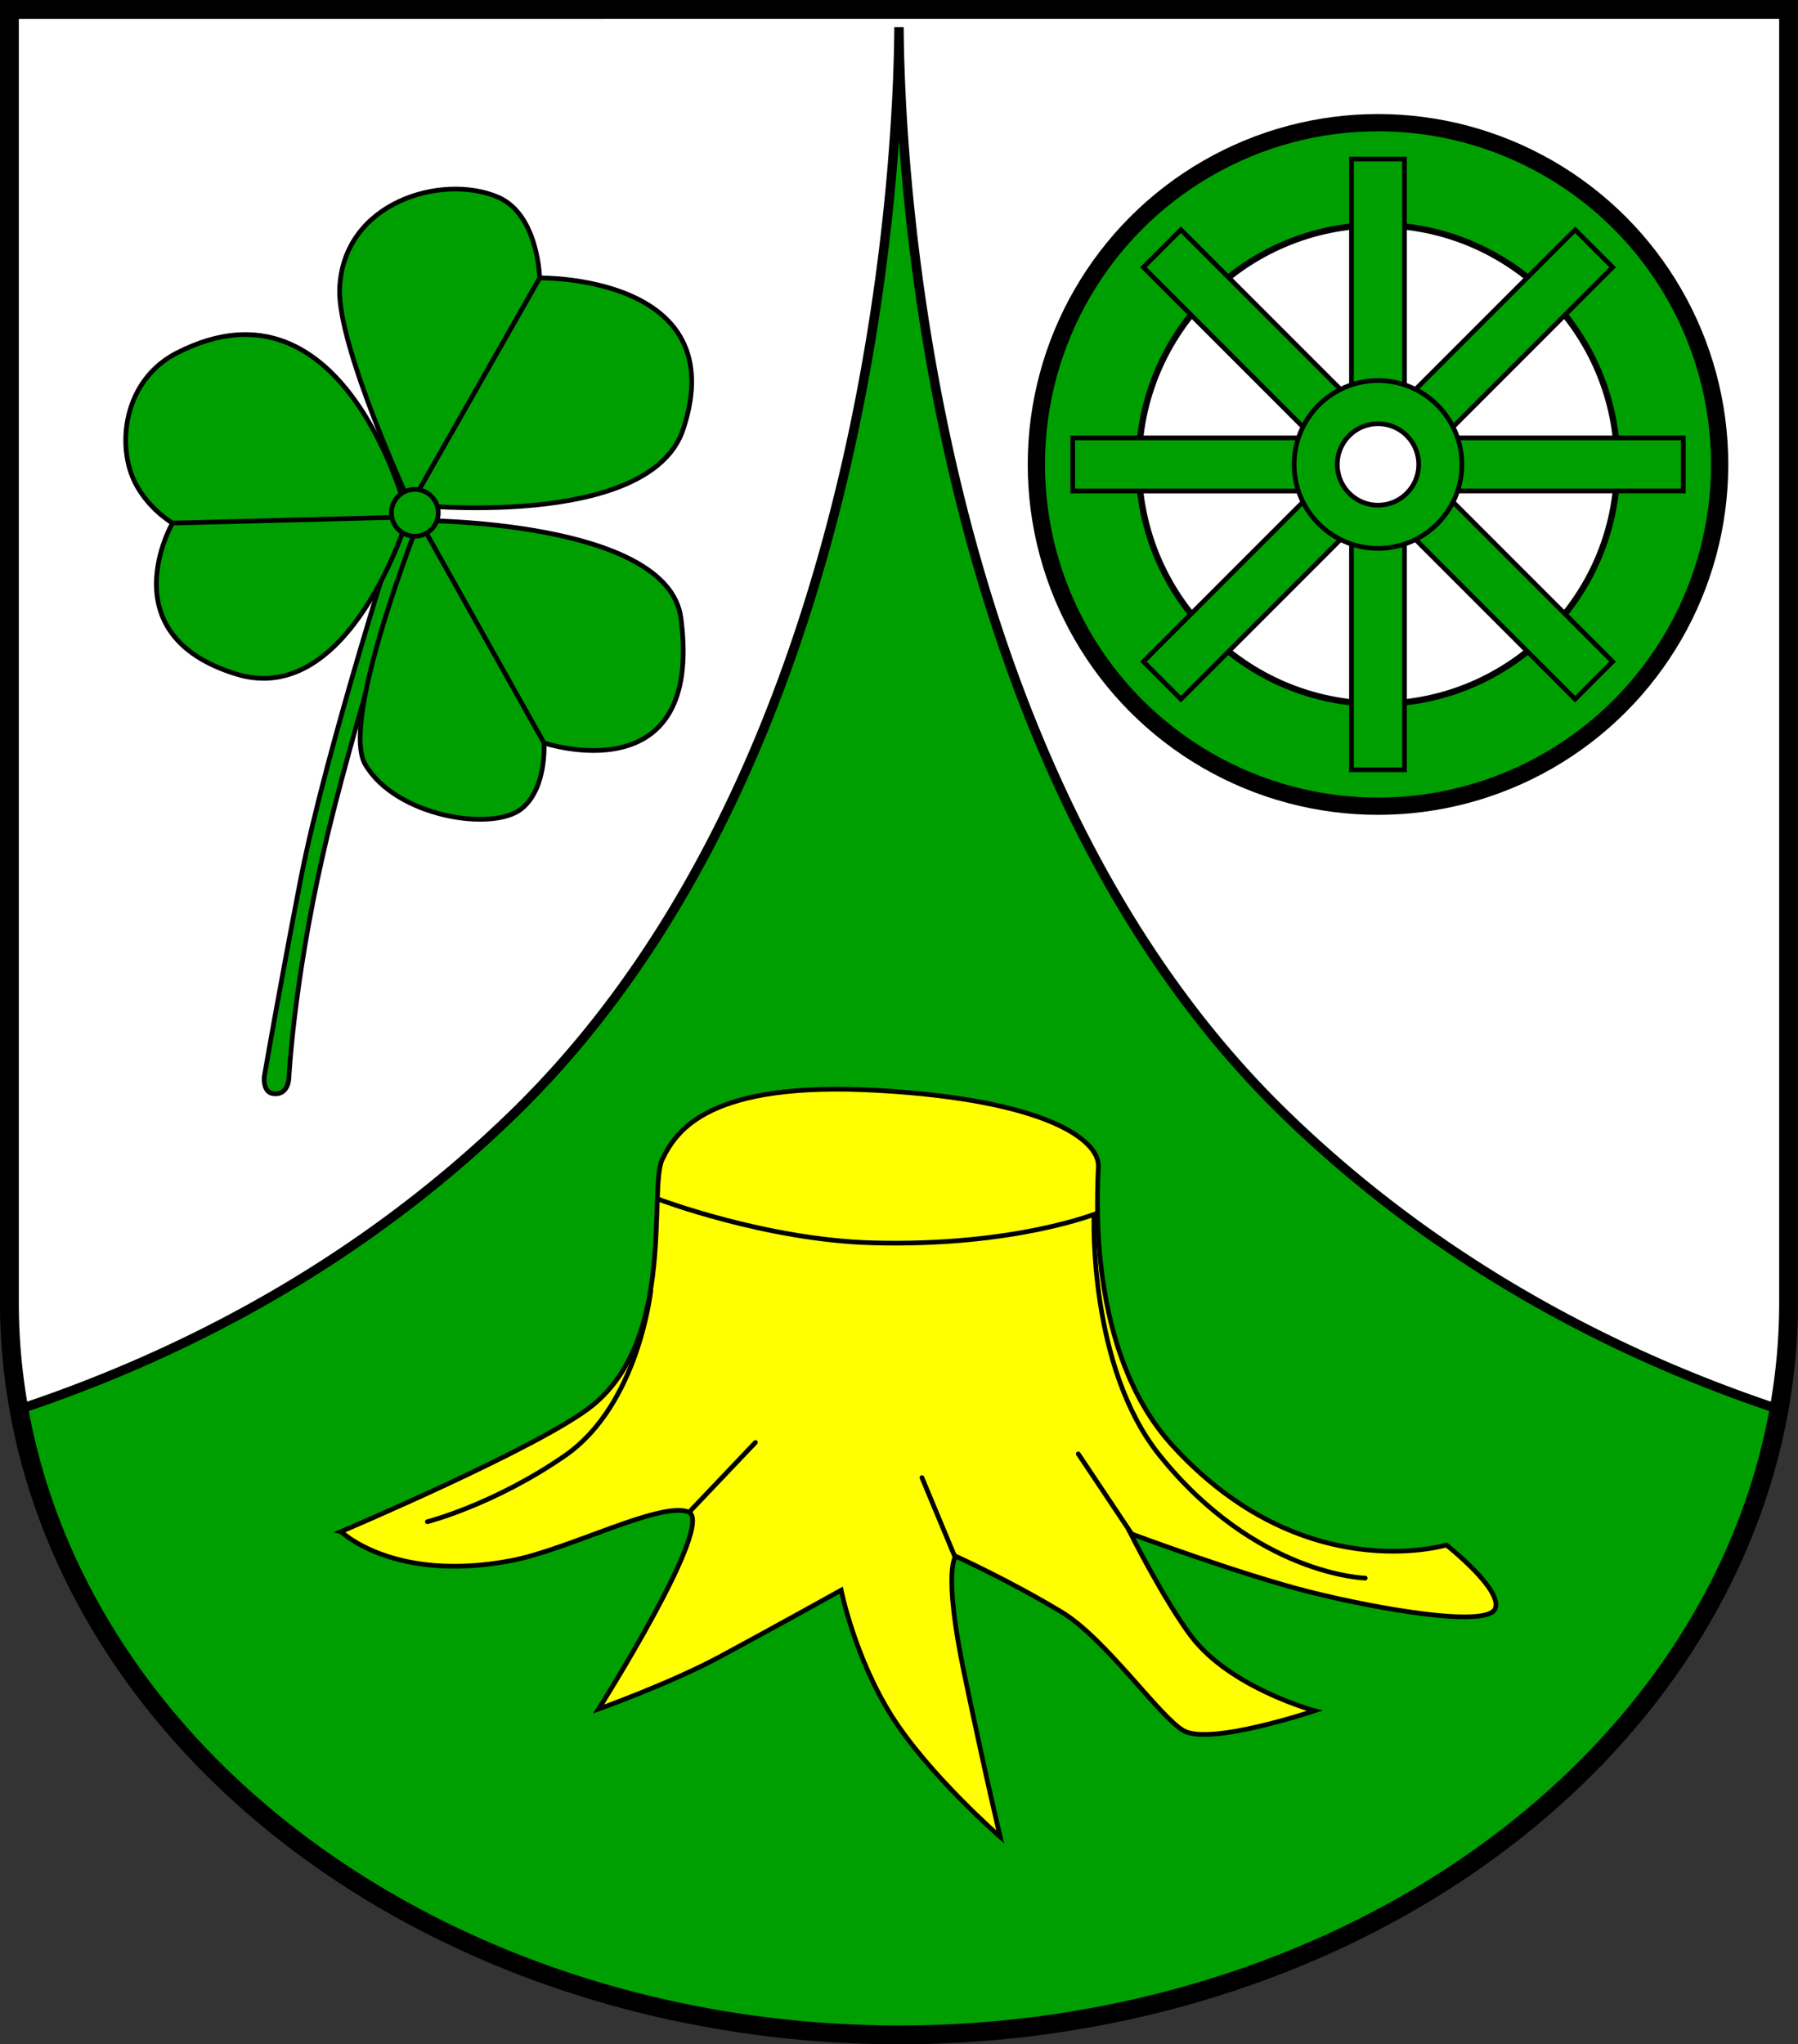 <?xml version="1.0" encoding="UTF-8" standalone="no"?>
<!-- Created with Inkscape (http://www.inkscape.org/) -->

<svg
   width="114.659mm"
   height="130.318mm"
   viewBox="0 0 114.659 130.318"
   version="1.1"
   id="svg7686"
   inkscape:version="1.2.2 (732a01da63, 2022-12-09)"
   sodipodi:docname="Wappen Klinkrade2.svg"
   xmlns:inkscape="http://www.inkscape.org/namespaces/inkscape"
   xmlns:sodipodi="http://sodipodi.sourceforge.net/DTD/sodipodi-0.dtd"
   xmlns="http://www.w3.org/2000/svg"
   xmlns:svg="http://www.w3.org/2000/svg">
  <rect x="0" y="0" width="114.659" height="130.318" fill="#333333" stroke="none"/>
  <sodipodi:namedview
     id="namedview7688"
     pagecolor="#ffffff"
     bordercolor="#666666"
     borderopacity="1.0"
     inkscape:showpageshadow="2"
     inkscape:pageopacity="0.0"
     inkscape:pagecheckerboard="0"
     inkscape:deskcolor="#d1d1d1"
     inkscape:document-units="mm"
     showgrid="false"
     inkscape:zoom="1.0867758"
     inkscape:cx="216.23596"
     inkscape:cy="247.06108"
     inkscape:current-layer="layer1" />
  <defs
     id="defs7683" />
  <g
     inkscape:label="Ebene 1"
     inkscape:groupmode="layer"
     id="layer1"
     transform="translate(-535.412,-82.083)">
    <g
       id="g7639"
       transform="translate(489.293,-1.188)">
      <path
         id="path7263"
         style="fill:#009f01;fill-opacity:1;stroke:none;stroke-width:1.2;stroke-linecap:round;stroke-dasharray:none"
         d="m 46.719,83.871 v 82.421 a 56.73,46.696 0 0 0 56.729,46.696 56.73,46.696 0 0 0 56.73,-46.696 56.73,46.696 0 0 0 0,-5.1e-4 V 83.871 Z" />
      <path
         id="path7276"
         style="fill:#ffffff;fill-opacity:1;stroke:#000000;stroke-width:0.6;stroke-linecap:round;stroke-dasharray:none"
         d="m 46.719,83.871 v 82.421 a 56.73,46.696 0 0 0 0.628,6.816 c 9.865,-3.28 21.449,-8.988 31.63,-18.937 23.218,-22.688 24.436,-62.327 24.471,-69.171 0.035,6.844 1.254,46.483 24.472,69.171 10.181,9.949 21.765,15.657 31.63,18.937 a 56.73,46.696 0 0 0 0.628,-6.815 56.73,46.696 0 0 0 0,-5.1e-4 V 83.871 h -56.729 z" />
      <path
         id="path7562"
         style="fill:none;fill-opacity:1;stroke:#000000;stroke-width:1.2;stroke-linecap:round;stroke-dasharray:none"
         d="m 46.719,83.871 v 82.421 a 56.73,46.696 0 0 0 56.729,46.696 56.73,46.696 0 0 0 56.73,-46.696 56.73,46.696 0 0 0 0,-5.1e-4 V 83.871 Z" />
      <g
         id="g7064"
         transform="translate(-0.889,-0.29)">
        <path
           style="fill:#009f01;fill-opacity:1;stroke:#000000;stroke-width:0.3;stroke-dasharray:none"
           d="m 72.632,116.354 c 0,0 -4.847,15 -6.448,23.245 -1.385,7.136 -2.317,12.558 -2.317,12.558 0,0 -0.138,1.035 0.569,1.122 0.986,0.121 0.996,-1.022 0.996,-1.022 0,0 0.283,-5.842 2.132,-14.062 1.788,-7.949 6.056,-21.315 6.056,-21.315 z"
           id="path7054"
           sodipodi:nodetypes="cscscscc" />
        <path
           style="fill:#009f01;fill-opacity:1;stroke:#000000;stroke-width:0.3;stroke-dasharray:none"
           d="m 73.192,115.739 c 0,0 -4.673,-10.071 -4.525,-13.773 0.222,-5.549 6.571,-7.364 10.109,-5.832 2.555,1.106 2.647,5.144 2.647,5.144 0,0 12.39,-0.206 9.157,9.63 -2.138,6.505 -17.388,4.831 -17.388,4.831 z"
           id="path4586"
           sodipodi:nodetypes="csscsc" />
        <path
           style="fill:#009f01;fill-opacity:1;stroke:#000000;stroke-width:0.3;stroke-dasharray:none"
           d="m 73.748,116.741 c 0,0 15.872,-0.037 16.685,6.229 1.474,11.367 -8.732,7.953 -8.732,7.953 0,0 0.193,2.899 -1.444,4.199 -1.856,1.474 -8.011,0.496 -9.958,-2.836 -1.627,-2.784 3.448,-15.545 3.448,-15.545 z"
           id="path4696"
           sodipodi:nodetypes="cscssc" />
        <path
           style="fill:#009f01;fill-opacity:1;stroke:#000000;stroke-width:0.3;stroke-dasharray:none"
           d="m 73.025,116.518 c 0,0 -3.688,12.254 -10.957,10.011 -8.155,-2.517 -4.06,-9.622 -4.06,-9.622 0,0 -2.006,-1.164 -2.696,-3.349 -0.762,-2.41 -0.085,-5.93 2.974,-7.497 10.85,-5.559 14.739,10.456 14.739,10.456 z"
           id="path4719"
           sodipodi:nodetypes="cscssc" />
        <path
           style="fill:#009f01;fill-opacity:1;stroke:#000000;stroke-width:0.3;stroke-dasharray:none"
           d="M 81.424,101.279 73.192,115.739"
           id="path4743" />
        <path
           style="fill:#009f01;fill-opacity:1;stroke:#000000;stroke-width:0.3;stroke-dasharray:none"
           d="m 58.009,116.907 15.017,-0.389"
           id="path4745" />
        <path
           style="fill:#009f01;fill-opacity:1;stroke:#000000;stroke-width:0.3;stroke-dasharray:none"
           d="m 73.748,116.741 7.953,14.182"
           id="path4747" />
        <circle
           style="fill:#009f01;fill-opacity:1;stroke:#000000;stroke-width:0.3;stroke-dasharray:none"
           id="path4749"
           cx="73.463"
           cy="116.252"
           r="1.494" />
      </g>
      <g
         id="g4530"
         transform="translate(-1.448,2.29)">
        <circle
           style="fill:#009f01;fill-opacity:1;stroke:#000000;stroke-width:1.1;stroke-dasharray:none"
           id="path927"
           cx="135.443"
           cy="110.588"
           r="21.787" />
        <circle
           style="fill:#ffffff;stroke:#000000;stroke-width:0.4;stroke-dasharray:none"
           id="circle981"
           cx="135.443"
           cy="110.588"
           r="15.259" />
        <g
           id="g4122">
          <rect
             style="fill:#009f01;fill-opacity:1;stroke:#000000;stroke-width:0.3;stroke-dasharray:none"
             id="rect2536"
             width="3.382"
             height="15.574"
             x="133.752"
             y="91.121" />
          <rect
             style="fill:#009f01;fill-opacity:1;stroke:#000000;stroke-width:0.3;stroke-dasharray:none"
             id="rect4039"
             width="3.382"
             height="15.574"
             x="172.28"
             y="-37.042"
             inkscape:transform-center-x="-8.2591655"
             inkscape:transform-center-y="-8.2591584"
             transform="rotate(45)" />
          <rect
             style="fill:#009f01;fill-opacity:1;stroke:#000000;stroke-width:0.3;stroke-dasharray:none"
             id="rect4041"
             width="3.382"
             height="15.574"
             x="108.897"
             y="-154.91"
             inkscape:transform-center-x="-11.680224"
             inkscape:transform-center-y="1.4446443e-06"
             transform="rotate(90)" />
          <rect
             style="fill:#009f01;fill-opacity:1;stroke:#000000;stroke-width:0.3;stroke-dasharray:none"
             id="rect4043"
             width="3.382"
             height="15.574"
             x="-19.266"
             y="-193.438"
             inkscape:transform-center-x="-8.2591698"
             inkscape:transform-center-y="8.2591707"
             transform="rotate(135)" />
          <rect
             style="fill:#009f01;fill-opacity:1;stroke:#000000;stroke-width:0.3;stroke-dasharray:none"
             id="rect4045"
             width="3.382"
             height="15.574"
             x="-137.134"
             y="-130.055"
             inkscape:transform-center-x="-4.6206539e-06"
             inkscape:transform-center-y="11.680235"
             transform="scale(-1)" />
          <rect
             style="fill:#009f01;fill-opacity:1;stroke:#000000;stroke-width:0.3;stroke-dasharray:none"
             id="rect4047"
             width="3.382"
             height="15.574"
             x="-175.662"
             y="-1.892"
             inkscape:transform-center-x="8.2591654"
             inkscape:transform-center-y="8.2591815"
             transform="rotate(-135)" />
          <rect
             style="fill:#009f01;fill-opacity:1;stroke:#000000;stroke-width:0.3;stroke-dasharray:none"
             id="rect4049"
             width="3.382"
             height="15.574"
             x="-112.28"
             y="115.976"
             inkscape:transform-center-x="11.680236"
             inkscape:transform-center-y="8.0041049e-06"
             transform="rotate(-90)" />
          <rect
             style="fill:#009f01;fill-opacity:1;stroke:#000000;stroke-width:0.3;stroke-dasharray:none"
             id="rect4051"
             width="3.382"
             height="15.574"
             x="15.884"
             y="154.504"
             inkscape:transform-center-x="8.2591749"
             inkscape:transform-center-y="-8.2591638"
             transform="rotate(-45)" />
        </g>
        <path
           id="circle983"
           style="fill:#009f01;fill-opacity:1;stroke:#000000;stroke-width:0.3;stroke-dasharray:none"
           d="m 135.443,105.24 a 5.349,5.349 0 0 0 -5.349,5.349 5.349,5.349 0 0 0 5.349,5.349 5.349,5.349 0 0 0 5.349,-5.349 5.349,5.349 0 0 0 -5.349,-5.349 z m 0,2.753 a 2.596,2.596 0 0 1 2.596,2.596 2.596,2.596 0 0 1 -2.596,2.596 2.596,2.596 0 0 1 -2.596,-2.596 2.596,2.596 0 0 1 2.596,-2.596 z" />
      </g>
      <g
         id="g7173"
         transform="translate(1.48)">
        <path
           style="fill:#ffff00;fill-opacity:1;stroke:#000000;stroke-width:0.3;stroke-dasharray:none"
           d="m 66.385,180.906 c 0,0 12.832,-5.44 16.04,-8.047 5.339,-4.338 3.56,-13.849 4.449,-15.684 0.89,-1.835 2.948,-5.006 13.737,-4.394 10.79,0.612 14.127,3.17 14.071,4.839 -0.056,1.669 -0.759,11.787 4.727,17.798 8.327,9.122 17.464,6.34 17.464,6.34 0,0 3.615,2.836 3.115,4.06 -0.501,1.224 -7.341,0.056 -11.791,-1.057 -4.449,-1.112 -11.457,-3.726 -11.457,-3.726 0,0 2.136,4.238 3.838,6.507 2.503,3.337 7.898,4.783 7.898,4.783 0,0 -6.618,2.225 -8.343,1.279 -1.515,-0.831 -4.955,-5.851 -7.786,-7.564 -3.309,-2.002 -6.753,-3.561 -6.753,-3.561 0,0 -0.865,0.787 0.551,7.551 1.416,6.764 2.281,10.343 2.281,10.343 0,0 -4.562,-3.972 -6.922,-7.708 -2.36,-3.736 -3.225,-8.023 -3.225,-8.023 0,0 -4.601,2.556 -7.747,4.247 -3.146,1.691 -7.724,3.329 -7.724,3.329 0,0 7.528,-11.902 5.719,-12.57 -1.809,-0.669 -7.665,2.422 -11.301,3.111 -7.481,1.418 -10.84,-1.853 -10.84,-1.853 z"
           id="path7094"
           sodipodi:nodetypes="cssssscsscscsscscscscssc" />
        <path
           style="fill:#ffff00;fill-opacity:1;stroke:#000000;stroke-width:0.3;stroke-dasharray:none"
           d="m 86.599,159.708 c 0,0 6.884,2.615 13.725,2.792 9.085,0.236 14.325,-1.907 14.325,-1.907"
           id="path7154"
           sodipodi:nodetypes="csc" />
        <path
           style="fill:none;fill-opacity:1;stroke:#000000;stroke-width:0.3;stroke-linecap:round;stroke-dasharray:none"
           d="m 86.141,165.514 c 0,0 -0.761,7.29 -5.48,10.554 -4.518,3.125 -8.77,4.208 -8.77,4.208"
           id="path7156"
           sodipodi:nodetypes="csc" />
        <path
           style="fill:#ffff00;fill-opacity:1;stroke:#000000;stroke-width:0.3;stroke-linecap:round;stroke-dasharray:none"
           d="m 88.604,179.647 4.208,-4.424"
           id="path7158" />
        <path
           style="fill:#ffff00;fill-opacity:1;stroke:#000000;stroke-width:0.3;stroke-linecap:round;stroke-dasharray:none"
           d="m 105.535,182.518 -2.104,-5.054"
           id="path7160" />
        <path
           style="fill:#ffff00;fill-opacity:1;stroke:#000000;stroke-width:0.3;stroke-linecap:round;stroke-dasharray:none"
           d="m 116.841,181.102 -3.441,-5.152"
           id="path7162" />
        <path
           style="fill:none;fill-opacity:1;stroke:#000000;stroke-width:0.3;stroke-linecap:round;stroke-dasharray:none"
           d="m 114.405,160.789 c 0,0 -0.353,9.598 4.171,15.239 6.159,7.68 13.126,7.842 13.126,7.842"
           id="path7164"
           sodipodi:nodetypes="csc" />
      </g>
    </g>
  </g>
</svg>

